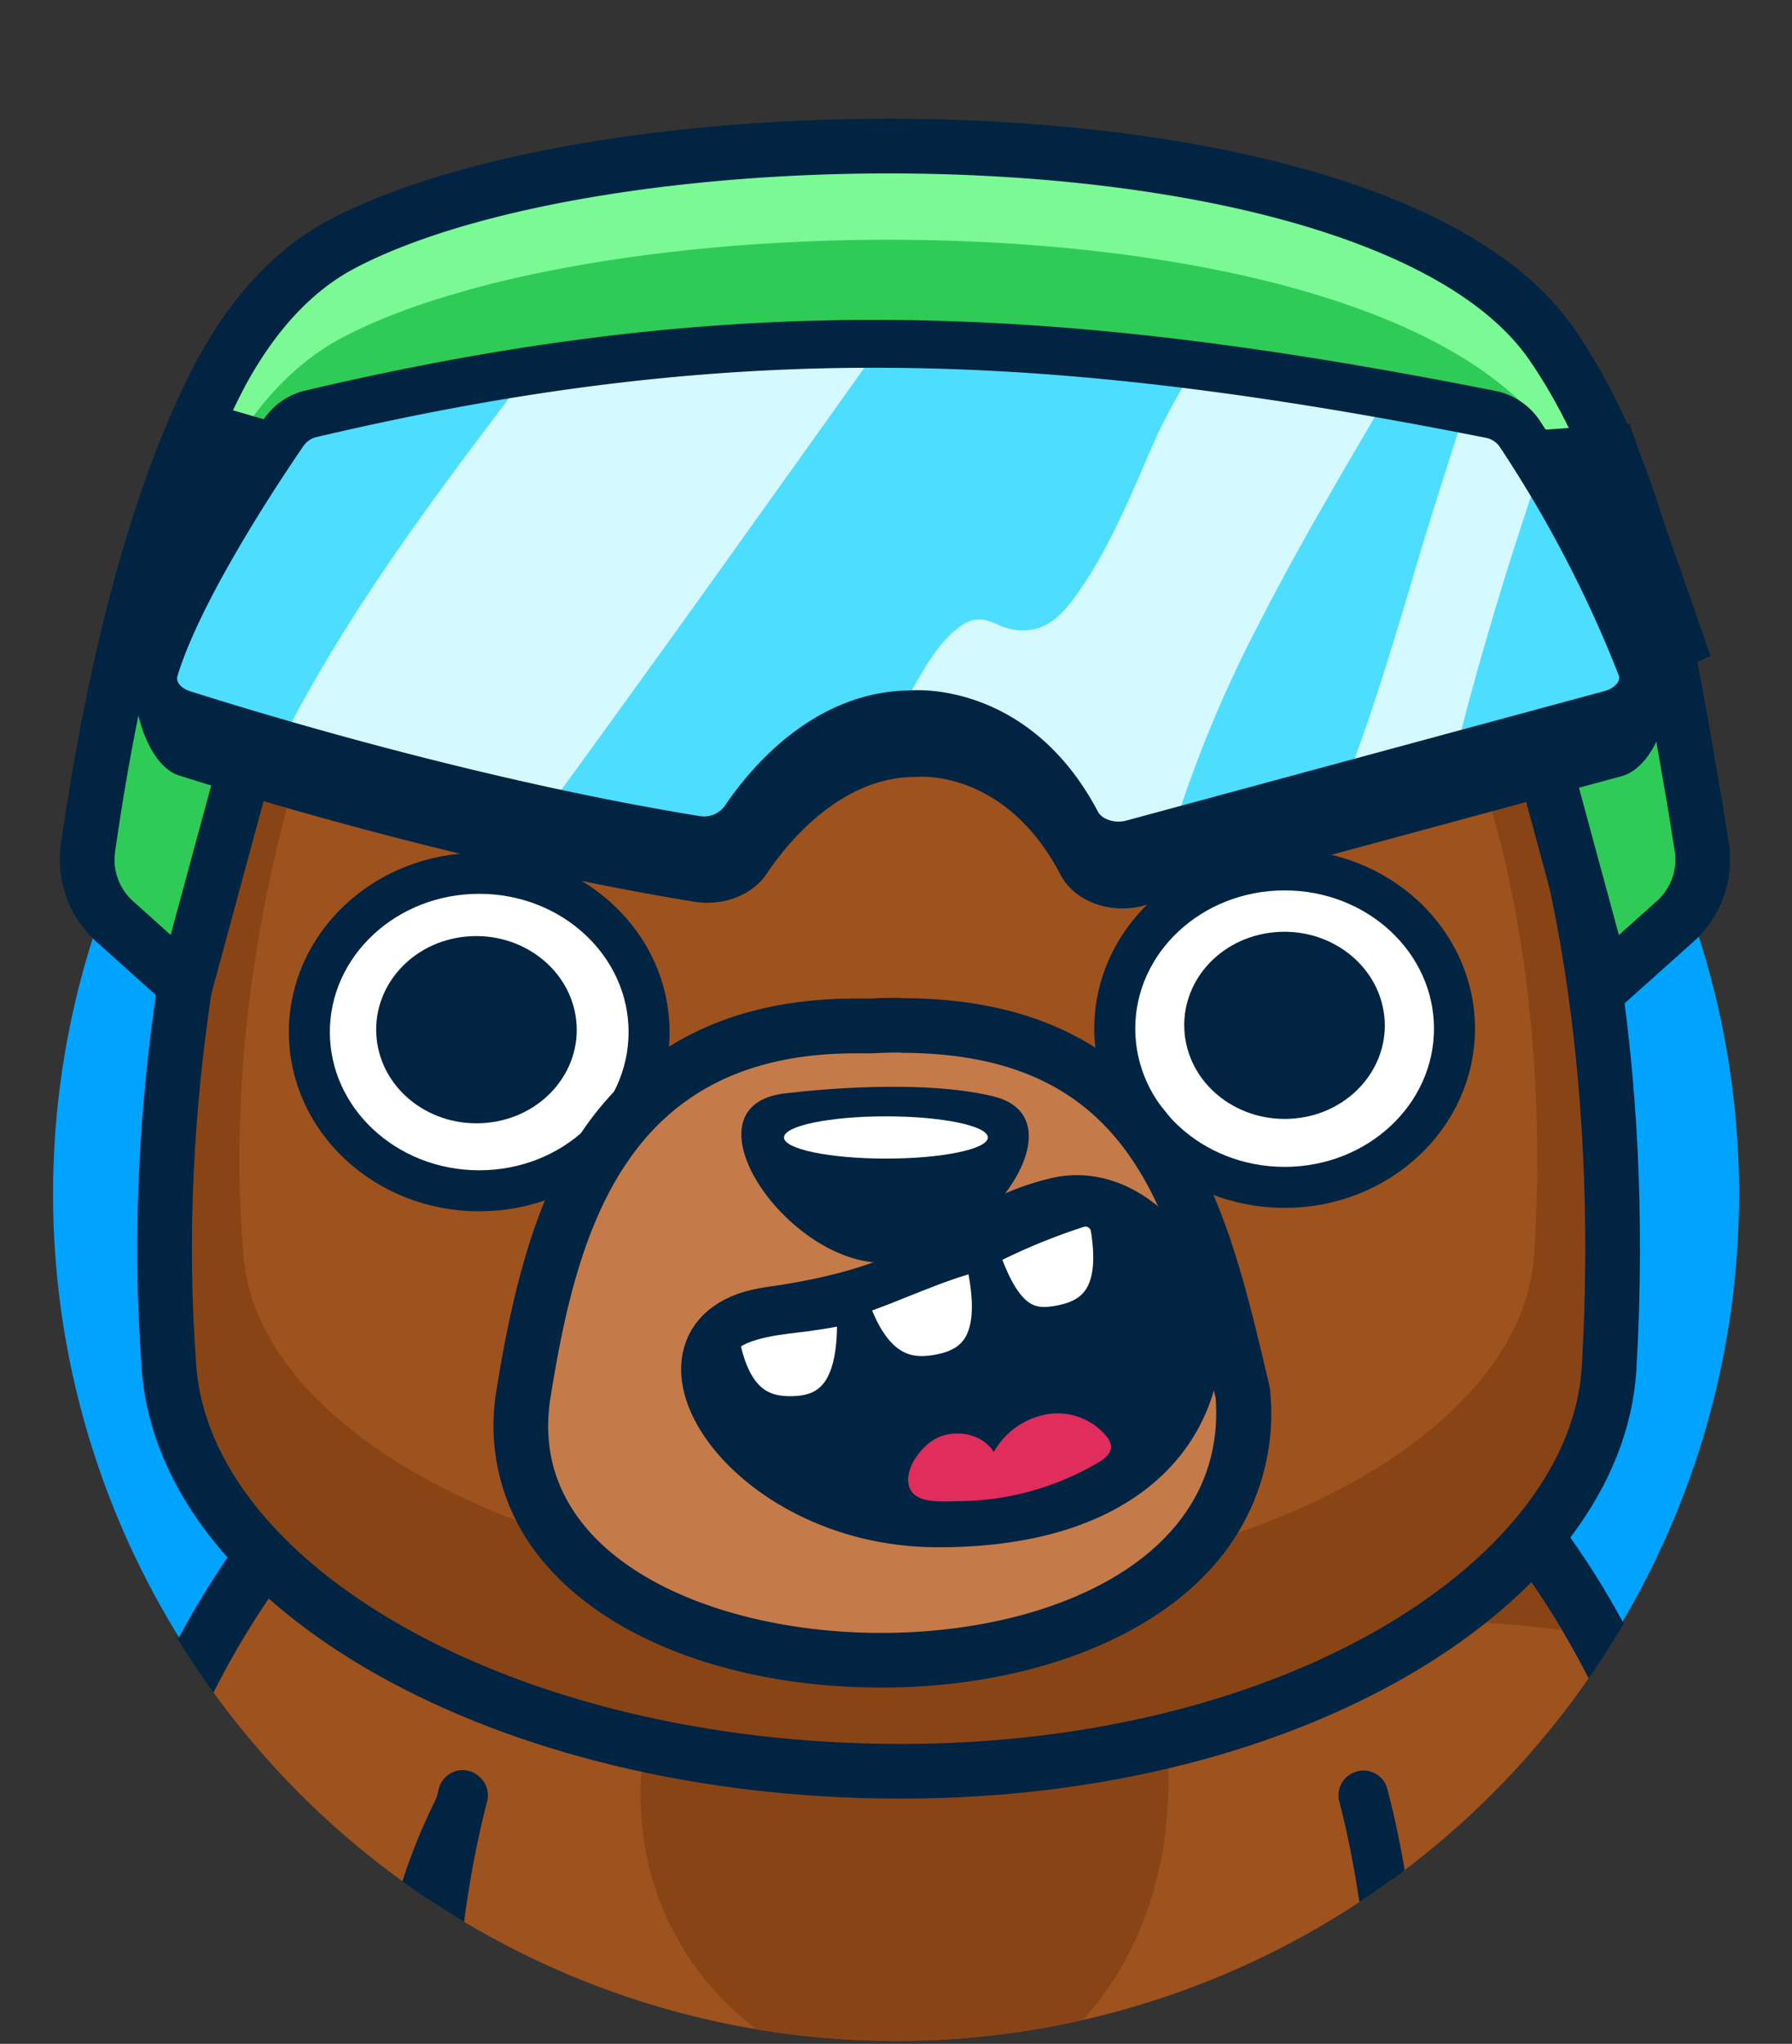 <svg id="Camada_7" data-name="Camada 7" xmlns="http://www.w3.org/2000/svg" xmlns:xlink="http://www.w3.org/1999/xlink" viewBox="0 0 262.17 298.96"><rect x="0" y="0" width="262.17" height="298.96" fill="#333333" stroke="none"/><defs><style>.cls-1,.cls-12,.cls-19,.cls-7{fill:none;}.cls-2{fill:#00a4ff;}.cls-3{clip-path:url(#clip-path);}.cls-16,.cls-4{fill:#012442;}.cls-5{fill:#9e521e;}.cls-6{fill:#894416;}.cls-12,.cls-14,.cls-16,.cls-19,.cls-7,.cls-9{stroke:#012442;stroke-miterlimit:10;}.cls-12,.cls-7{stroke-width:8px;}.cls-8{fill:#2ecc56;}.cls-13,.cls-14,.cls-9{fill:#fff;}.cls-9{stroke-width:6px;}.cls-10{fill:#c47b49;}.cls-11{fill:#7af995;}.cls-12{stroke-linecap:round;}.cls-14{stroke-width:4px;}.cls-15{fill:#e02d5c;}.cls-16,.cls-19{stroke-width:7px;}.cls-17{fill:#4dddff;}.cls-18{fill:#d4f9ff;}</style><clipPath id="clip-path"><circle class="cls-1" cx="131.09" cy="175.2" r="123.33"/></clipPath></defs><circle class="cls-2" cx="131.09" cy="174.65" r="123.33"/><g class="cls-3"><path class="cls-4" d="M223.38,300.74c-12.47,0-23.72-7.85-26.61-19.44-9.27-37.2-33-47.33-34-47.74a5.86,5.86,0,0,0,.59.22l19.83-46.56c5.19,1.85,51.15,19.87,66.88,83,3.36,13.45-5.85,26.84-20.56,29.91A30.38,30.38,0,0,1,223.38,300.74Z"/><path class="cls-5" d="M224.58,292.66c-8.31,0-15.81-5.23-17.74-13C196.19,237,162.68,222.18,162.35,222c-9.18-3.77-13.28-13.62-9.17-22s14.9-12.14,24.08-8.38c2,.84,50.29,21.24,65.1,80.66,2.23,9-3.91,17.9-13.71,19.94A19.6,19.6,0,0,1,224.58,292.66Z"/><path class="cls-4" d="M40.79,301.57a29.67,29.67,0,0,1-6.1-.63C20,297.87,10.77,284.48,14.13,271,29.86,207.92,79.77,186.29,85,184.44L104.78,231s-3.73,3.54-3.35,3.38c-1,.42-24.76,10.54-34,47.74C64.51,293.72,53.25,301.57,40.79,301.57Z"/><path class="cls-5" d="M39.59,293.5a20.31,20.31,0,0,1-4.07-.42c-9.8-2.05-15.94-11-13.71-19.94,14.81-59.42,64.88-80.66,66.93-81.5l20.31,26.92.3.28c-1.39.6-41.39,19.06-52,61.7C55.41,288.26,47.9,293.5,39.59,293.5Z"/><g id="peito"><path class="cls-5" d="M204.07,306.4s7.64-93.63-43.81-120.23l-56.43,2.25c-45.06,15.92-42.6,118.05-42.6,118.05Z"/></g><path class="cls-4" d="M69.54,259.43a3.6,3.6,0,0,0-5.33,2.18c-2.79,10.7-5.1,25.23-5.11,44A3.49,3.49,0,0,0,62.74,309h0a3.49,3.49,0,0,0,3.64-3.33c0-18,2.24-32,4.89-42.17a3.62,3.62,0,0,0-1.66-4Z"/><path class="cls-4" d="M197.74,259.42a3.58,3.58,0,0,0-1.8,4.08c2.63,10.18,4.83,24.09,4.84,42.15a3.49,3.49,0,0,0,3.64,3.33h0a3.5,3.5,0,0,0,3.65-3.33c0-18.8-2.32-33.32-5.11-44a3.59,3.59,0,0,0-5.14-2.26Z"/><path class="cls-6" d="M129.66,305.29c12.31-.55,24-2.72,31.6-13.26,10.15-14,11.23-30.69,8.24-47.24-.52-2.89,1.17-4.9,4-5.24,17.18-2.09,34.93-3.42,52.17-1.46l2.86.36c-20-33.62-49.67-46.15-51.26-46.81a19.84,19.84,0,0,0-10.1-1.27,58.17,58.17,0,0,0-6.9-4.2l-56.43,2.25a37.57,37.57,0,0,0-12.12,7.17l-3-4c-1.5.62-28.69,12.15-49,41.55,6,5.22,14.78,5.76,23,5.53,10.65-.29,21.38-2.26,32-.59a4.14,4.14,0,0,1,2.89,5.09c-7.09,17.56-4.78,36.9,9.21,50.36a48,48,0,0,0,21.66,11.92A4.61,4.61,0,0,1,129.66,305.29Z"/></g><path class="cls-5" d="M223,104.67c-10.75-23.91-33.87-43.42-92-43.42-57,0-86.24,13.56-94.39,40.66-7,23.16-15,58.16-12,98.18,2.41,32,48.87,59,107,59s101.85-28.07,103.63-59C238,155.07,230,120.07,223,104.67Z"/><path class="cls-6" d="M223,104.67c-10.75-23.91-33.87-43.42-92-43.42-57,0-86.24,13.56-94.39,40.66-7,23.16-15,58.16-12,98.18,2.41,32,48.87,59,107,59s101.85-28.07,103.63-59C238,155.07,230,120.07,223,104.67Zm1.41,79C222.84,209,183.7,232,131.56,232s-93.79-22.12-95.94-48.27c-2.7-32.74,4.48-61.37,10.72-80.31,7.3-22.17,33.52-33.26,84.6-33.26,52.08,0,72.8,16,82.44,35.51C219.59,118.23,226.77,146.86,224.44,183.69Z"/><path class="cls-7" d="M223.12,104.67c-10.75-23.91-33.87-43.42-92-43.42-57,0-86.25,13.56-94.39,40.66-7,23.16-15,58.16-12,98.18,2.41,32,48.87,59,107.05,59s101.84-28.07,103.63-59C238.06,155.07,230.05,120.07,223.12,104.67Z"/><path class="cls-8" d="M247.89,117.17c-4-22.83-7.43-47.13-20.78-66.68C202.6,14.63,90.29,14.63,50.18,35.63c-7.86,4.11-13.43,11-17.54,18.39C22.05,73.67,16,102,12.87,124.11a12.13,12.13,0,0,0,4,10.75l10.26,9.21,9.63-35.51H225.05l9.63,35.51L245,134.84a12.17,12.17,0,0,0,4-10.78C248.67,122.12,248.32,119.79,247.89,117.17Z"/><ellipse class="cls-9" cx="187.94" cy="150.46" rx="24.85" ry="23.22"/><ellipse class="cls-9" cx="70.11" cy="150.96" rx="24.85" ry="23.22"/><g id="olho"><path class="cls-4" d="M55.11,152c.83,7.53,8,13,16.09,12.24s13.93-7.5,13.1-15-8-13-16.09-12.25S54.29,144.48,55.11,152Z"/></g><g id="olho-2" data-name="olho"><path class="cls-4" d="M173.33,151.35c.83,7.53,8,13,16.09,12.25s13.93-7.51,13.1-15-8-13-16.09-12.24S172.51,143.82,173.33,151.35Z"/></g><path class="cls-10" d="M183.21,202.16c-7.3-29.92-13.58-52.94-55.78-50.85C88,150,82.86,178.61,75.21,205.09,62.89,247.68,192.59,259.72,183.21,202.16Z"/><path class="cls-4" d="M131.78,154c34.26,0,39.74,23.52,46.07,50.48,1.69,23.23-23.64,34.37-48.92,34.37-26,0-52-11.8-48.4-34.37,3.94-24.8,11.14-50.41,44.66-50.41.78,0,1.59,0,2.4,0,1.45-.07,2.84-.11,4.19-.11m0-8h0c-1.38,0-2.81,0-4.26.1l-2.33,0c-17.79,0-31.25,6.53-40,19.4-4.21,6.17-9,15.48-12.53,37.76a30.76,30.76,0,0,0,7.12,25.54c9.66,11.32,28.05,18.08,49.18,18.08,20.06,0,37.95-6.35,47.84-17a33.62,33.62,0,0,0,9.06-26l-.05-.63-.14-.61,0-.09c-3.33-14.17-6.47-27.56-13.79-38.05C163.13,152.1,150,146,131.78,146Z"/><path class="cls-4" d="M114.3,160s19-2.56,31,.36c13.45,3.27-1.76,24.15-15.94,24.35S99.79,162.34,114.3,160Z"/><line class="cls-8" x1="36.76" y1="108.56" x2="27.13" y2="144.07"/><path class="cls-11" d="M32.65,67.73c4.1-7.34,9.67-14.28,17.53-18.4,40.11-21,152.42-21,176.93,14.87,13.35,19.55,16.73,43.85,20.78,66.68a12,12,0,0,0,1.06-6.82c-.28-1.94-.63-4.27-1.06-6.89-4-22.83-7.43-47.13-20.78-66.68C202.6,14.63,90.29,14.63,50.18,35.63c-7.86,4.11-13.43,11-17.53,18.39C22.05,73.67,16,102,12.87,124.11a12,12,0,0,0,1.06,6.79C17.29,110.06,23.12,85.38,32.65,67.73Z"/><path class="cls-12" d="M247.89,117.17c-4-22.83-7.43-47.13-20.78-66.68C202.6,14.63,90.29,14.63,50.18,35.63c-7.86,4.11-13.43,11-17.54,18.39C22.05,73.67,16,102,12.87,124.11a12.13,12.13,0,0,0,4,10.75l10.26,9.21,9.63-35.51H225.05l9.63,35.51L245,134.84a12.17,12.17,0,0,0,4-10.78C248.67,122.12,248.32,119.79,247.89,117.17Z"/><ellipse class="cls-13" cx="129.61" cy="166.38" rx="14.91" ry="3.09"/><path class="cls-7" d="M112.64,192.23c-20.21,2.8-3.87,30,24.43,30.09,25.57.08,37.73-11.95,37.73-27.66,0-8.38-9.26-21-20.13-18.43C140.14,179.69,139.32,188.53,112.64,192.23Z"/><path class="cls-4" d="M114.16,192.91c-20.2,2.8-3.86,30,24.44,30.09,25.57.08,37.73-11.95,37.73-27.66,0-8.38-9.26-21-20.13-18.43C141.67,180.37,140.85,189.21,114.16,192.91Z"/><path class="cls-14" d="M125,190.48c3.39,10,8.27,10.4,12.31,9.62,4.8-.93,8.8-3.9,5.89-16.2C136.84,185.52,131.06,188.45,125,190.48Z"/><path class="cls-14" d="M144.17,183.29c3.39,10,6.85,10.4,10.9,9.62,4.38-.85,8.09-3.4,6.49-13.21a2.8,2.8,0,0,0-3.6-2.15A90.74,90.74,0,0,0,144.17,183.29Z"/><path class="cls-14" d="M117.85,192.76c-2.65.35-9.4.79-11.65,3.46,1.75,9,6,10.09,9.82,10,4.65-.14,8.91-2.36,8.4-14.58C122.26,192.08,120.08,192.45,117.85,192.76Z"/><path class="cls-15" d="M160.67,213.93c.89-.53,1.86-1.27,1.87-2.28a2.61,2.61,0,0,0-.64-1.54,9.33,9.33,0,0,0-8.82-3.23,11.22,11.22,0,0,0-7.7,5.51c-1.6-2.65-5.59-3.45-8.4-2-2.12,1.09-4.54,4.22-4.06,6.7.59,3,4.74,2.51,7.3,2.49A40.74,40.74,0,0,0,160.67,213.93Z"/><polygon class="cls-16" points="224.37 66.47 235.97 65.67 245.88 94.03 238.49 97.21 224.37 66.47"/><polygon class="cls-16" points="34.9 63.9 29 62.19 19.08 90.55 20.77 94.65 34.9 63.9"/><path class="cls-4" d="M243.63,98c-6.87-17.39-14.94-24.8-18.1-29.43a10,10,0,0,0-6.35-4C149.45,50.75,104,50.74,45.29,64.52a9.73,9.73,0,0,0-5.91,3.84c-4.62,6.73-15.76,18.42-19.3,30.18-1.2,4,1.41,13.39,6.08,14.88,12.05,3.81,43.51,13.26,75.36,18.47,4.26.7,8.53-.94,10.63-4.07,2.84-4.24,10.63-14.11,21.67-14.18l.34,0c.52-.05,13-1,21,14.32,1.61,3.07,5.21,4.92,9.06,4.92a12.11,12.11,0,0,0,3.14-.42l69.9-18.93C242.47,112.1,245.32,102.23,243.63,98Z"/><path class="cls-17" d="M217.89,60.57C153.05,47.73,107.13,46.05,45.61,60.5a6.69,6.69,0,0,0-4,2.61c-4,5.82-15.48,23.12-19,34.77-.82,2.74.94,5.55,4.13,6.56,12,3.8,43.22,13.18,74.84,18.35a7.31,7.31,0,0,0,7.23-2.77c3.7-5.52,12.15-15.46,24.43-15.53,0,0,15.12-1.58,24.3,15.88,1.38,2.63,5,3.95,8.29,3l69.91-18.93c3.53-1,5.47-4.11,4.32-7a180.85,180.85,0,0,0-17.85-34.19A6.74,6.74,0,0,0,217.89,60.57Z"/><path class="cls-18" d="M83.17,114.1q13.47-18.52,26.77-37.17,9.53-13.31,19-26.63a327.29,327.29,0,0,0-51.42,3.94C64.23,71.69,50.88,89.29,41.05,108.76c10.37,3,24,6.66,38.82,9.87Z"/><path class="cls-18" d="M184.07,91.45C189.89,80,196.52,68.9,203,57.78c-9.75-1.74-19.11-3.19-28.2-4.34-2.12,3.8-4.36,7.54-6.1,11.53-3.13,7.17-6.13,14.62-10.6,21.15-1.56,2.29-3.49,4.92-6.32,5.8a8.35,8.35,0,0,1-6-.66c-1.66-.72-3-1-4.66-.05-3.31,2-5.5,5.87-7.32,9.05q-1.2,2.11-2.28,4.31c.56,0,1.12-.08,1.69-.08,0,0,15.12-1.58,24.3,15.88,1.38,2.63,5,3.95,8.29,3l5.73-1.55A182.26,182.26,0,0,1,184.07,91.45Z"/><path class="cls-18" d="M224,72.58c.48-1.44,1-2.88,1.47-4.32-1.31-2.12-2.42-3.8-3.23-5a6.74,6.74,0,0,0-4.32-2.7l-3.51-.68C211.76,68,209.2,76,206.79,84.15c-3.08,10.4-6.22,20.8-10.15,30.93l16.17-4.38C216,97.86,219.79,85.16,224,72.58Z"/><path class="cls-19" d="M217.89,60.57C153.05,47.73,107.13,46.05,45.61,60.5a6.69,6.69,0,0,0-4,2.61c-4,5.82-15.48,23.12-19,34.77-.82,2.74.94,5.55,4.13,6.56,12,3.8,43.22,13.18,74.84,18.35a7.31,7.31,0,0,0,7.23-2.77c3.7-5.52,12.15-15.46,24.43-15.53,0,0,15.12-1.58,24.3,15.88,1.38,2.63,5,3.95,8.29,3l69.91-18.93c3.53-1,5.47-4.11,4.32-7a180.85,180.85,0,0,0-17.85-34.19A6.74,6.74,0,0,0,217.89,60.57Z"/></svg>